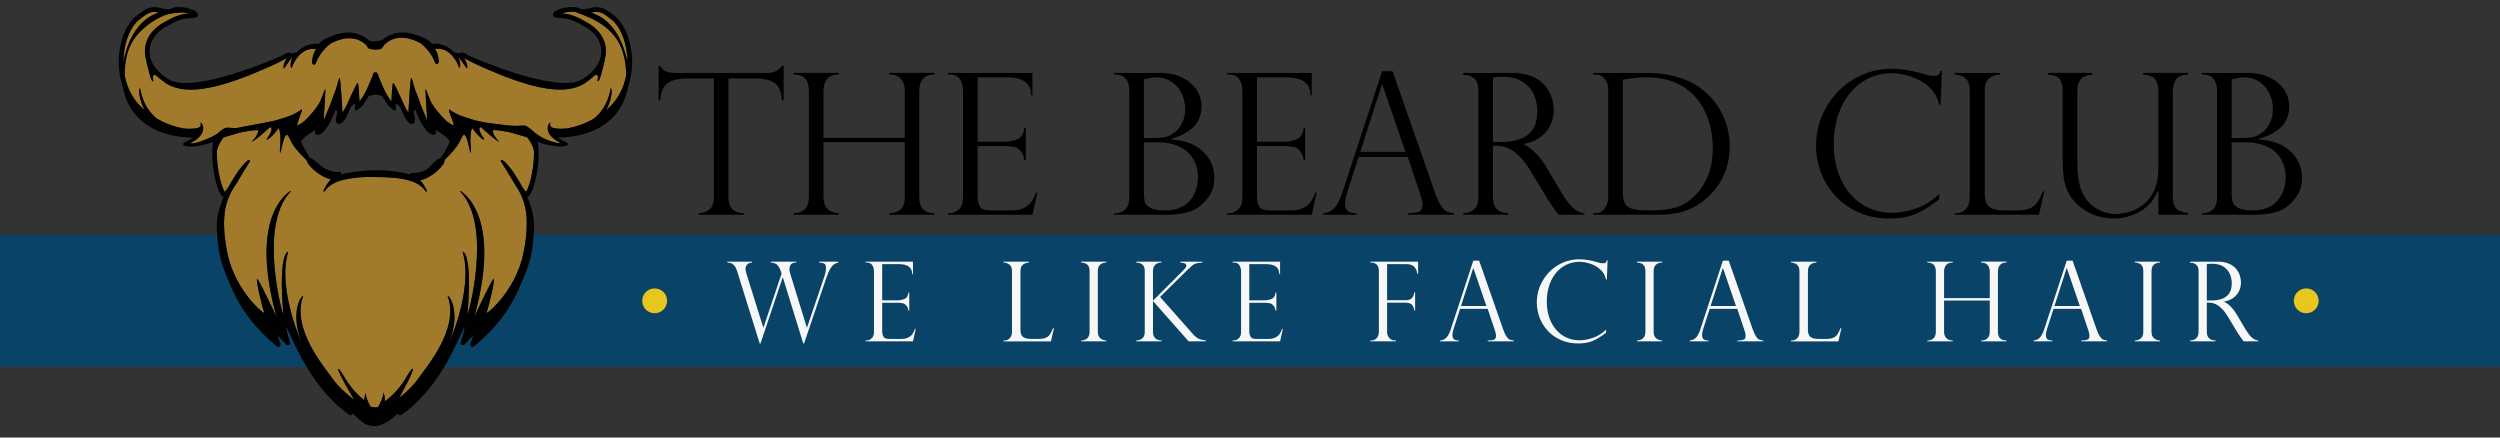 <?xml version="1.0" encoding="utf-8"?>
<!-- Generator: Adobe Illustrator 16.0.0, SVG Export Plug-In . SVG Version: 6.00 Build 0)  -->
<!DOCTYPE svg PUBLIC "-//W3C//DTD SVG 1.1//EN" "http://www.w3.org/Graphics/SVG/1.1/DTD/svg11.dtd">
<svg version="1.1" id="Layer_1" xmlns="http://www.w3.org/2000/svg" xmlns:xlink="http://www.w3.org/1999/xlink" x="0px" y="0px"
	 width="432px" height="75.6px" viewBox="0 0 432 75.6" style="enable-background:new 0 0 432 75.6;" xml:space="preserve">
<rect x="0" y="0" width="432" height="75.6" fill="#333333" stroke="none"/>
<style type="text/css">
<![CDATA[
	.st0{fill:#E7C61F;}
	.st1{fill:#F7F7F7;}
	.st2{fill:#010101;stroke:#010101;}
	.st3{fill:#010101;}
	.st4{fill:#094368;}
	.st5{fill:#A17A2C;}
]]>
</style>
<rect x="0" y="40.601" class="st4" width="432" height="22.764"/>
<circle class="st0" cx="113.125" cy="51.983" r="2.147"/>
<circle class="st0" cx="398.518" cy="51.983" r="2.148"/>
<g>
	<path d="M135.413,17.373h-0.267c-0.122-1.597-0.588-2.631-1.397-3.103c-0.81-0.471-1.808-0.707-2.995-0.707h-4.875v20.581
		c0,1.741,0.887,2.64,2.662,2.695v0.266h-7.803v-0.266c0.732-0.022,1.351-0.236,1.855-0.641c0.504-0.405,0.757-1.09,0.757-2.055
		V13.563h-4.875c-1.187,0-2.182,0.236-2.986,0.707c-0.804,0.472-1.273,1.506-1.406,3.103h-0.267v-5.99h0.267
		c0.177,0.278,0.333,0.483,0.466,0.616c0.133,0.133,0.305,0.247,0.516,0.341c0.21,0.094,0.458,0.161,0.74,0.2
		c0.283,0.039,0.618,0.058,1.007,0.058h15.872c1.054,0,1.875-0.405,2.462-1.215h0.267V17.373z"/>
	<path d="M156.343,23.812v-8.203c0-0.798-0.216-1.453-0.649-1.963s-1.104-0.766-2.013-0.766v-0.283h7.803v0.283
		c-0.91,0-1.575,0.252-1.997,0.757c-0.422,0.505-0.632,1.162-0.632,1.972v18.535c0,1.797,0.876,2.695,2.629,2.695v0.266h-7.803
		v-0.266c0.832,0,1.483-0.225,1.955-0.674c0.472-0.449,0.708-1.112,0.708-1.988v-9.617H142.3v9.583c0,0.854,0.241,1.517,0.724,1.988
		c0.482,0.471,1.128,0.707,1.938,0.707v0.266h-7.803v-0.266c0.843,0,1.489-0.236,1.938-0.707c0.449-0.472,0.674-1.134,0.674-1.988
		V15.609c0-1.819-0.871-2.729-2.612-2.729v-0.283h7.803v0.283c-0.921,0-1.595,0.252-2.021,0.757
		c-0.427,0.505-0.641,1.162-0.641,1.972v8.203H156.343z"/>
	<path d="M163.796,12.881v-0.283h14.608v3.86h-0.233c0-2.063-1.375-3.095-4.126-3.095h-5.108v11.131h4.492
		c0.887,0,1.681-0.144,2.379-0.433s1.098-0.948,1.198-1.98h0.25v5.557h-0.25c-0.1-0.632-0.289-1.117-0.565-1.456
		c-0.277-0.338-0.552-0.563-0.824-0.674c-0.272-0.11-0.513-0.166-0.724-0.166c-0.399-0.067-0.815-0.1-1.248-0.1h-4.708v8.702
		c0,0.655,0.125,1.22,0.375,1.697c0.25,0.477,0.829,0.716,1.739,0.716h3.644c0.876,0,1.597-0.127,2.163-0.383
		c0.565-0.255,1.012-0.61,1.339-1.065c0.327-0.455,0.602-1.003,0.824-1.647h0.233l-0.849,3.843h-14.608v-0.266h0.333
		c0.521,0,1.031-0.21,1.531-0.632c0.499-0.421,0.749-1.109,0.749-2.063V15.676c0-0.754-0.169-1.409-0.507-1.963
		c-0.338-0.555-0.929-0.832-1.772-0.832H163.796z"/>
	<path d="M201.697,37.105h-9.167v-0.266h0.333c0.621,0,1.156-0.225,1.605-0.674s0.674-1.123,0.674-2.021V15.643
		c0-0.876-0.208-1.556-0.624-2.038s-0.979-0.724-1.688-0.724h-0.3v-0.283h8.003c1.054,0,2.024,0.152,2.912,0.458
		c0.887,0.305,1.639,0.727,2.254,1.265s1.09,1.148,1.422,1.83c0.334,0.682,0.5,1.422,0.5,2.221c0,1.475-0.477,2.673-1.432,3.594
		c-0.953,0.92-2.234,1.597-3.843,2.03v0.066c0.732,0.078,1.437,0.194,2.112,0.349c0.678,0.156,1.287,0.372,1.83,0.649
		c0.545,0.277,1.055,0.638,1.531,1.082c0.434,0.399,0.799,0.838,1.098,1.314c0.301,0.477,0.527,0.996,0.684,1.556
		c0.154,0.56,0.232,1.134,0.232,1.722c0,1.275-0.33,2.374-0.99,3.294c-0.66,0.921-1.406,1.62-2.238,2.097
		C205.419,36.778,203.783,37.105,201.697,37.105z M197.671,23.845h1.597c1.309,0,2.241-0.133,2.795-0.399
		c0.355-0.177,0.724-0.421,1.106-0.732c0.382-0.311,0.749-0.799,1.098-1.464c0.349-0.666,0.524-1.469,0.524-2.412
		c0-0.732-0.117-1.428-0.35-2.088c-0.233-0.66-0.572-1.245-1.015-1.755c-0.444-0.51-0.971-0.91-1.581-1.198
		c-0.61-0.288-1.276-0.433-1.997-0.433c-0.632,0-1.359,0.122-2.18,0.366V23.845z M200.183,24.594h-2.512v8.835
		c0,0.588,0.058,1.079,0.175,1.472c0.117,0.394,0.435,0.735,0.957,1.023s1.325,0.433,2.413,0.433c2.251,0,3.855-0.749,4.808-2.246
		c0.654-1.032,0.982-2.19,0.982-3.478c0-0.932-0.164-1.774-0.492-2.529c-0.326-0.754-0.775-1.384-1.348-1.888
		c-0.57-0.505-1.289-0.901-2.154-1.19C202.146,24.738,201.204,24.594,200.183,24.594z"/>
	<path d="M212.063,12.881v-0.283h14.608v3.86h-0.232c0-2.063-1.376-3.095-4.127-3.095h-5.107v11.131h4.492
		c0.888,0,1.681-0.144,2.379-0.433c0.699-0.289,1.099-0.948,1.198-1.98h0.25v5.557h-0.25c-0.1-0.632-0.288-1.117-0.565-1.456
		c-0.277-0.338-0.552-0.563-0.824-0.674c-0.271-0.11-0.513-0.166-0.724-0.166c-0.399-0.067-0.814-0.1-1.247-0.1h-4.709v8.702
		c0,0.655,0.125,1.22,0.374,1.697c0.25,0.477,0.829,0.716,1.739,0.716h3.644c0.876,0,1.597-0.127,2.163-0.383
		c0.565-0.255,1.012-0.61,1.339-1.065c0.327-0.455,0.602-1.003,0.824-1.647h0.232l-0.849,3.843h-14.608v-0.266h0.332
		c0.521,0,1.032-0.21,1.531-0.632c0.499-0.421,0.748-1.109,0.748-2.063V15.676c0-0.754-0.169-1.409-0.507-1.963
		c-0.339-0.555-0.93-0.832-1.772-0.832H212.063z"/>
	<path d="M240.63,12.299l7.337,20.997c0.388,1.087,0.754,1.875,1.098,2.363c0.344,0.488,0.674,0.796,0.99,0.923
		s0.718,0.213,1.206,0.258v0.266h-8.003v-0.266c0.821,0,1.453-0.078,1.897-0.233c0.443-0.155,0.665-0.577,0.665-1.265
		c0-0.377-0.105-0.882-0.316-1.514c-0.044-0.088-0.066-0.155-0.066-0.199l-2.18-6.505h-8.484l-1.947,6.022
		c-0.266,0.821-0.399,1.481-0.399,1.98c0,0.688,0.172,1.146,0.516,1.373c0.344,0.228,0.832,0.341,1.465,0.341v0.266h-5.757v-0.266
		c0.82-0.078,1.478-0.391,1.972-0.94c0.493-0.549,0.923-1.384,1.289-2.504l6.922-21.096H240.63z M235.056,26.241h7.804l-3.993-11.63
		H238.8L235.056,26.241z"/>
	<path d="M253.175,12.947h-0.332v-0.349h8.484c1.365,0,2.521,0.211,3.47,0.632s1.686,0.957,2.213,1.605
		c0.526,0.649,0.903,1.334,1.131,2.055c0.228,0.721,0.341,1.431,0.341,2.129c0,0.888-0.186,1.739-0.557,2.554
		c-0.372,0.815-0.943,1.517-1.714,2.104c-0.771,0.588-1.733,0.987-2.887,1.198v0.066c1.464,0.71,2.817,2.119,4.06,4.226l2.213,3.743
		c0.998,1.675,1.8,2.734,2.404,3.178c0.604,0.444,1.2,0.693,1.788,0.749v0.266h-4.459c-0.188-0.244-0.366-0.479-0.532-0.707
		c-0.166-0.227-0.344-0.469-0.532-0.724c-0.111-0.167-0.274-0.419-0.491-0.757c-0.216-0.338-0.347-0.529-0.391-0.574l-2.929-4.842
		c-0.588-0.987-1.189-1.789-1.805-2.404c-0.615-0.615-1.189-1.056-1.722-1.322c-0.533-0.267-1.013-0.433-1.439-0.5
		c-0.427-0.066-0.93-0.1-1.506-0.1v8.968c0,1.741,0.888,2.64,2.662,2.695v0.266h-7.803v-0.266c0.487-0.022,0.92-0.114,1.297-0.274
		s0.691-0.438,0.94-0.832c0.25-0.394,0.374-0.923,0.374-1.589V15.609c0-0.976-0.238-1.664-0.715-2.063
		C254.262,13.147,253.741,12.947,253.175,12.947z M257.983,24.527h1.397c1.464,0,2.665-0.21,3.603-0.632
		c0.937-0.421,1.616-1.023,2.038-1.805c0.421-0.782,0.632-1.739,0.632-2.87c0-0.942-0.188-1.866-0.565-2.77
		c-0.377-0.904-1.018-1.664-1.922-2.279s-2.121-0.923-3.652-0.923c-0.621,0-1.131,0.05-1.53,0.149V24.527z"/>
	<path d="M275.286,12.881v-0.283h9.434c1.319,0,2.537,0.114,3.651,0.341c1.115,0.228,2.113,0.53,2.995,0.907
		c0.882,0.377,1.645,0.791,2.288,1.24c0.643,0.449,1.187,0.907,1.63,1.373c0.776,0.776,1.437,1.639,1.98,2.587
		c0.543,0.948,0.951,1.949,1.223,3.003s0.407,2.141,0.407,3.261c0,1.121-0.133,2.186-0.399,3.195
		c-0.266,1.009-0.648,1.944-1.147,2.803c-0.499,0.86-1.096,1.639-1.789,2.338c-0.693,0.699-1.5,1.331-2.42,1.896
		c-0.788,0.466-1.692,0.843-2.712,1.131c-1.021,0.289-2.402,0.433-4.144,0.433h-10.997v-0.266h0.333
		c0.765,0,1.336-0.289,1.713-0.865s0.566-1.187,0.566-1.83V15.643c0-0.621-0.104-1.142-0.309-1.564
		c-0.205-0.421-0.479-0.726-0.823-0.915c-0.344-0.188-0.727-0.283-1.147-0.283H275.286z M280.427,13.763v19.417
		c0,0.954,0.152,1.655,0.458,2.104c0.305,0.449,0.779,0.74,1.422,0.874c0.644,0.133,1.587,0.2,2.829,0.2
		c1.774,0,3.271-0.175,4.492-0.524c1.22-0.349,2.401-1.128,3.544-2.337c0.843-0.898,1.52-1.997,2.029-3.294s0.766-2.867,0.766-4.708
		c0-1.453-0.205-2.892-0.616-4.317c-0.41-1.425-1.037-2.692-1.88-3.802c-0.942-1.253-2.154-2.235-3.635-2.945
		c-1.481-0.709-3.264-1.065-5.35-1.065C283.41,13.363,282.058,13.497,280.427,13.763z"/>
	<path d="M335.332,18.088h-0.283c-0.211-1.198-0.773-2.213-1.688-3.044c-0.915-0.832-1.966-1.439-3.152-1.822
		c-1.188-0.383-2.297-0.574-3.328-0.574c-1.408,0-2.731,0.297-3.968,0.89c-1.237,0.594-2.305,1.431-3.203,2.512
		s-1.597,2.379-2.096,3.894c-0.5,1.514-0.749,3.158-0.749,4.933c0,1.719,0.241,3.313,0.724,4.783s1.187,2.745,2.113,3.827
		c0.926,1.082,1.999,1.899,3.219,2.454c1.221,0.555,2.573,0.832,4.06,0.832c1.242,0,2.606-0.252,4.093-0.757
		c1.486-0.504,2.829-1.345,4.026-2.521v0.948c-1.475,1.143-2.825,1.98-4.051,2.512c-1.226,0.533-2.754,0.799-4.584,0.799
		c-1.93,0-3.69-0.353-5.282-1.057s-2.937-1.655-4.035-2.854c-1.098-1.198-1.93-2.545-2.495-4.043
		c-0.565-1.497-0.849-3.039-0.849-4.625c0-2.385,0.588-4.601,1.764-6.647s2.768-3.666,4.775-4.858
		c2.007-1.192,4.187-1.789,6.538-1.789c1.453,0,3,0.216,4.642,0.649l1.73,0.482c0.333,0.066,0.616,0.1,0.849,0.1
		c0.433,0,0.721-0.063,0.865-0.191c0.145-0.127,0.255-0.357,0.333-0.69h0.266L335.332,18.088z"/>
	<path d="M337.761,36.839h0.333c0.599,0,1.128-0.236,1.589-0.707c0.46-0.472,0.69-1.134,0.69-1.988V15.643
		c0-1.02-0.258-1.73-0.774-2.129c-0.516-0.399-1.128-0.61-1.838-0.632v-0.283h7.836v0.283c-0.688,0.022-1.298,0.228-1.83,0.616
		s-0.799,1.104-0.799,2.146v17.886c0,1.065,0.267,1.803,0.799,2.213c0.532,0.411,1.403,0.616,2.612,0.616h2.113
		c0.92,0,1.655-0.111,2.204-0.333c0.549-0.222,0.984-0.56,1.307-1.015c0.321-0.455,0.648-1.098,0.981-1.93h0.282l-0.932,4.026
		h-14.574V36.839z"/>
	<path d="M378.108,37.105h-5.142v-4.06l-0.083-0.066c-0.71,1.653-1.771,2.861-3.187,3.627c-1.414,0.765-2.892,1.148-4.434,1.148
		c-1.741,0-3.309-0.416-4.7-1.248c-1.392-0.832-2.415-1.857-3.069-3.078c-0.466-0.865-0.76-1.767-0.882-2.704
		c-0.122-0.938-0.184-1.911-0.184-2.92V15.609c0-0.732-0.146-1.348-0.44-1.847s-0.996-0.793-2.104-0.882v-0.283h7.703v0.283
		c-1.132,0.133-1.853,0.46-2.163,0.981c-0.311,0.521-0.466,1.104-0.466,1.747v11.996c0,2.44,0.25,4.243,0.749,5.407
		c0.532,1.242,1.331,2.213,2.396,2.912s2.273,1.048,3.627,1.048c0.565,0,1.236-0.1,2.014-0.299c0.775-0.2,1.502-0.532,2.179-0.998
		c2.03-1.387,3.045-3.61,3.045-6.672V15.609c0-0.676-0.155-1.275-0.466-1.797c-0.311-0.521-1.043-0.832-2.196-0.932v-0.283h7.837
		v0.283c-1.132,0.056-1.858,0.372-2.18,0.948c-0.322,0.577-0.482,1.159-0.482,1.747v18.568c0,0.644,0.107,1.151,0.324,1.522
		c0.216,0.372,0.516,0.635,0.898,0.79s0.852,0.283,1.406,0.383V37.105z"/>
	<path d="M389.654,37.105h-9.167v-0.266h0.332c0.621,0,1.156-0.225,1.605-0.674s0.674-1.123,0.674-2.021V15.643
		c0-0.876-0.207-1.556-0.623-2.038s-0.979-0.724-1.689-0.724h-0.299v-0.283h8.002c1.054,0,2.024,0.152,2.912,0.458
		s1.639,0.727,2.254,1.265c0.616,0.538,1.09,1.148,1.423,1.83s0.499,1.422,0.499,2.221c0,1.475-0.477,2.673-1.431,3.594
		c-0.954,0.92-2.235,1.597-3.843,2.03v0.066c0.731,0.078,1.436,0.194,2.112,0.349c0.677,0.156,1.287,0.372,1.83,0.649
		c0.544,0.277,1.054,0.638,1.531,1.082c0.433,0.399,0.798,0.838,1.098,1.314c0.3,0.477,0.526,0.996,0.683,1.556
		c0.155,0.56,0.232,1.134,0.232,1.722c0,1.275-0.33,2.374-0.99,3.294c-0.659,0.921-1.405,1.62-2.237,2.097
		C393.376,36.778,391.739,37.105,389.654,37.105z M385.628,23.845h1.598c1.309,0,2.24-0.133,2.795-0.399
		c0.354-0.177,0.724-0.421,1.106-0.732s0.749-0.799,1.098-1.464c0.35-0.666,0.524-1.469,0.524-2.412c0-0.732-0.116-1.428-0.35-2.088
		c-0.232-0.66-0.571-1.245-1.015-1.755s-0.971-0.91-1.581-1.198c-0.609-0.288-1.275-0.433-1.996-0.433
		c-0.632,0-1.358,0.122-2.18,0.366V23.845z M388.141,24.594h-2.513v8.835c0,0.588,0.059,1.079,0.175,1.472
		c0.116,0.394,0.436,0.735,0.957,1.023c0.521,0.289,1.325,0.433,2.412,0.433c2.252,0,3.854-0.749,4.809-2.246
		c0.654-1.032,0.981-2.19,0.981-3.478c0-0.932-0.164-1.774-0.491-2.529s-0.776-1.384-1.348-1.888
		c-0.571-0.505-1.289-0.901-2.154-1.19C390.104,24.738,389.161,24.594,388.141,24.594z"/>
</g>
<g>
	<path class="st5" d="M87.839,28.636c0.004,0.005,0.654,0.778,0.731,0.896c0.442,0.676,1.083,1.653,1.71,2.814
		c0.246,0.362,0.469,0.656,0.629,0.808c0.294-0.438,0.746-1.628,1.065-3.458c0.195-1.12,0.293-2.213,0.293-3.178
		c0-0.197-0.005-0.388-0.014-0.573c-0.257-0.941-0.732-1.688-1.165-2.218c-0.937-0.29-1.887-0.565-2.7-0.796
		c-0.229-0.051-0.453-0.099-0.671-0.143c-0.448-0.07-0.909-0.149-1.381-0.233c-0.516-0.067-0.931-0.092-1.174-0.064
		c-0.195,0.715,1.133,2.045,1.133,2.045c-0.706-0.283-2.731-2.136-3.176-2.546c-0.072,0-0.138,0.007-0.198,0.017
		c-0.544,0.674,1.414,2.581,0.507,2.051c-0.657-0.384-1.427-1.37-1.844-1.949c-0.563,1.227-0.166,3.738-0.195,4.251
		c-0.296,0.467-0.703-4.937-1.742-2.34c-1.039,2.596-5.803,6.179-5.611,5.761c0.445-0.382,0.856-0.816,1.239-1.278
		c-1.089,1.066-2.38,1.771-3.951,1.801c0.389,0.125,0.775,0.26,1.159,0.415l-14.894-0.245c0,0,0.09-0.028,0.256-0.075
		c-1.005-0.042-1.994-0.234-2.752-0.943c-1.289-0.932-4.212-3.463-4.999-5.43c-1.04-2.597-1.446,2.808-1.743,2.341
		c-0.029-0.513,0.369-3.024-0.195-4.25c-0.416,0.578-1.186,1.565-1.845,1.948c-0.906,0.53,1.052-1.378,0.508-2.05
		c-0.061-0.01-0.126-0.016-0.198-0.019c-0.444,0.413-2.47,2.264-3.177,2.547c0,0,1.33-1.33,1.133-2.045
		c-0.243-0.027-0.658-0.001-1.173,0.064c-0.472,0.084-0.934,0.163-1.381,0.233c-0.218,0.044-0.443,0.091-0.67,0.144
		c-0.813,0.229-1.764,0.504-2.7,0.795c-0.434,0.528-0.908,1.277-1.167,2.217c-0.008,0.186-0.012,0.376-0.012,0.573
		c0,0.966,0.098,2.059,0.292,3.179c0.319,1.828,0.77,3.018,1.064,3.457c0.162-0.153,0.384-0.445,0.631-0.807
		c0.626-1.161,1.266-2.141,1.709-2.816c0.077-0.116,0.727-0.888,0.731-0.894c1.189-1.47,1.441-0.943,1.247-0.684
		c-0.046,0.062-0.975,1.547-1.071,1.697c-0.089,0.149-0.196,0.333-0.311,0.529c-0.678,1.16-1.188,1.994-1.596,2.588
		c-0.833,1.551-2.246,4.151-0.896,10.897c1.348,6.746,6.679,10.964,6.39,10.333c-0.323-0.704-1.726-6.537-1.13-5.729
		c0.595,0.808,3.228,6.434,3.228,6.434c-4.282-15.539,0.613-20.466,2.314-21.654c0.144-0.079,0.239-0.043,0.097,0.105
		c-5.666,5.96-1.195,21.834-1.227,21.078c-0.884-10.87,0.861-10.752,0.861-10.752c-2.045,6.714,2.744,16.762,2.744,16.762
		c-2.744-5.916-0.517-9.237-0.161-9.109c-2.159,5.738,3.928,12.584,5.166,14.416c1.004,1.485,4.119,4.56,4.5,4.288
		c0.381-0.272-4.077-6.146-3.61-6.128c0.751,0.352,1.244,2.818,4.486,5.432c0.06-0.901,0.359-1.498,0.307-1.002
		c-0.043,0.403,0.368,1.323,0.724,2.029c0.399,0.294,0.915,0.307,1.351,0.241c0.376-0.718,0.95-1.896,0.9-2.368
		c-0.059-0.551,0.316,0.242,0.318,1.303c3.484-2.687,3.985-5.281,4.756-5.641c0.465-0.019-1.706,4.511-3.611,6.127
		c0.931-0.729,3.495-2.801,4.5-4.289c1.238-1.832,7.325-8.678,5.166-14.414c0.356-0.129,2.583,3.193-0.162,9.108
		c0,0,4.789-10.048,2.745-16.762c0,0,1.746-0.117,0.861,10.752c-0.031,0.756,4.439-15.118-1.226-21.079
		c-0.142-0.148-0.048-0.184,0.097-0.105c1.701,1.19,6.596,6.117,2.313,21.653c0,0,2.633-5.623,3.229-6.433
		c0.596-0.807-0.808,5.024-1.13,5.729c-0.289,0.631,5.042-3.586,6.39-10.332c1.349-6.746-0.063-9.347-0.897-10.896
		c-0.405-0.596-0.917-1.429-1.595-2.588c-0.113-0.196-0.221-0.379-0.309-0.529c-0.098-0.149-1.027-1.636-1.072-1.696
		C86.396,27.695,86.649,27.167,87.839,28.636z"/>
	<path class="st5" d="M58.208,63.674c-0.021-0.061-0.005-0.02,0.044,0.095C58.231,63.731,58.215,63.699,58.208,63.674z"/>
	<path class="st5" d="M71.537,63.67c-0.007,0.022-0.025,0.057-0.045,0.094C71.542,63.646,71.559,63.607,71.537,63.67z"/>
	<path class="st5" d="M27.444,2.158c-0.659-0.146-1.324-0.191-2.196,0.358c-0.216,0.136-1.243,0.901-1.477,1.125
		c-1.481,1.439-2.417,4.125-2.438,6.947C21.823,8.138,23.286,3.504,27.444,2.158z"/>
	<path class="st5" d="M99.473,2.082c-0.693-0.163-1.698,0.015-2.391,0.237c1.782,0.116,2.995,0.759,4.701,1.767
		c0.69,0.409,2.924,1.95,2.924,4.76c0,0.031,0,0.062-0.001,0.093c0,0.013,0,0.024,0,0.035c0,0.805-0.454,2.524-0.803,3.819
		c-0.348,1.294-0.531,1.285-0.605,1.253c-0.074-0.033-0.023-0.251,0.031-0.606c0.052-0.355-0.267-0.722-0.651-0.338
		c-0.384,0.385-1.5,1.22-1.634,1.295c-2.125,1.34-5.203,1.435-9.411,0.29c-3.679-1.001-7.608-2.811-8.738-3.301
		c-1.131-0.491-2.613-1.292-2.722-1.355c0.084,0.111,0.163,0.231,0.229,0.357c0.458,0.871,0.391,1.633,0.229,1.375
		c-0.161-0.258-1.466-2.017-1.466-2.017c0.595,1.329,0.302,2.142,0.183,1.971c-0.013-0.021-0.029-0.066-0.048-0.135
		c-0.038-0.058-0.087-0.156-0.146-0.328c-0.13-0.396-1.409-3.212-3.999-2.797c0.625,0.731,0.671,2.246,0.671,2.246
		c-0.229,0.747-0.631,0.172-0.631,0.172c-0.805-2.24-2.585-3.446-2.585-3.446c-3.024-1.585-4.97-0.851-6.15,0.247
		c-0.055,0.117-0.163,0.276-0.355,0.492c-0.81,0.913-0.742,2.844-0.742,2.844c-0.688,0.574-1.05-0.13-1.05-0.13
		c0.062-1.288-0.647-2.54-1.018-3.103c-1.18-1.099-3.127-1.837-6.156-0.25c0,0-1.78,1.206-2.584,3.445c0,0-0.402,0.574-0.632-0.172
		c0,0,0.049-1.595,0.723-2.302c-2.624-0.459-3.919,2.39-4.05,2.789c-0.066,0.195-0.121,0.296-0.16,0.35
		c-0.013,0.042-0.025,0.071-0.036,0.085c-0.118,0.171-0.412-0.641,0.185-1.97c0,0-1.307,1.757-1.467,2.016
		c-0.161,0.258-0.229-0.504,0.229-1.375c0.067-0.126,0.145-0.245,0.229-0.356c-0.108,0.064-1.591,0.863-2.721,1.355
		c-1.13,0.492-5.06,2.3-8.739,3.301c-4.208,1.146-7.287,1.05-9.41-0.29c-0.135-0.074-1.25-0.91-1.636-1.294
		c-0.384-0.384-0.703-0.019-0.65,0.337c0.052,0.355,0.104,0.575,0.031,0.605c-0.074,0.032-0.259,0.042-0.607-1.253
		c-0.348-1.293-0.802-3.013-0.802-3.817c0-0.013,0-0.024,0-0.037c0-0.03-0.001-0.061-0.001-0.093c0-2.811,2.233-4.351,2.924-4.76
		c1.706-1.008,2.919-1.651,4.701-1.767c-0.812-0.26-2.053-0.461-2.717-0.124c-0.289,0.147-1.795,0.427-1.795,0.427
		s-4.531,2.104-5.859,5.795c0,0-0.841,2.053-0.723,4.725c0.454,2.289,1.55,4.255,3.183,5.659c0.078,0.068,0.157,0.131,0.235,0.197
		c-0.974-1.71-1.111-3.745-0.771-3.741c0.45,2.681,1.718,4.3,2.945,5.266c1.338,0.774,2.777,1.317,4.388,1.642
		c1.148,0.159,2.092,0.063,2.518-0.036c0.296-0.069,0.49-0.195,0.577-0.375c0.12-0.249-0.008-0.524-0.009-0.526l0.075-0.051
		c0.26,0.282,0.329,0.497,0.332,0.507c0.191,0.643-0.091,1.209-0.104,1.233l0.002-0.002c-0.002,0.003-0.004,0.008-0.006,0.012
		c-0.116,0.244-0.683,0.827-0.787,0.943c-0.104,0.118-0.83,0.616-1.352,0.901c0.177,0.003,0.36-0.006,0.542-0.022
		c0.093-0.011,0.188-0.026,0.286-0.042c1.009-0.139,3.036-1.043,3.612-1.412c0.125-0.081,0.235-0.152,0.34-0.22
		c1.708-1.469,1.288-0.894,3.375-0.96c0.704-0.147,1.278-0.262,1.278-0.262s2.456-0.421,5.25-1.009
		c1.187-0.328,2.189-0.665,2.864-0.932c1.2-0.532,1.705-0.963,1.713-0.971l0.095-0.084l-0.02,0.124
		c0.037,0.015,0.049,0.062,0.036,0.148c-0.047,0.284-0.801,2.017-0.835,2.582c0.374-0.165,0.803-0.441,1.239-0.765
		c1.014-0.96,2.087-2.251,2.548-3.047c0.463-0.795,1.132-2.928,1.109-2.468c-0.023,0.459-0.105,2.764-0.254,4.464
		c0.007,0.087,0.01,0.176,0.01,0.267c0,0.166-0.01,0.338-0.026,0.511l0.021,0.047c0.282-0.709,0.787-1.982,1.088-2.66
		c0.394-1.146,0.7-1.959,0.934-2.517c0.291-0.825,0.527-2.076,0.683-2.094c0.156-0.019,0.461,5.249,0.5,6.003
		c0.308-0.446,0.569-0.979,0.807-1.471c0.196-0.404,1.574-3.568,1.789-3.644c0.214-0.075,0.271,2.204,0.341,3.211
		c0.78-1.09,1.119-1.759,1.504-2.661h-0.001c0,0,0.01-0.022,0.026-0.061c0.043-0.1,0.086-0.203,0.131-0.31
		c0.055-0.133,0.12-0.278,0.188-0.435c0.127-0.297,0.266-0.623,0.372-0.882c0.084-0.215,0.166-0.438,0.238-0.67h0.151
		c0.101-0.054,0.216-0.059,0.322,0h0.087l0.052,0.123c0.048,0.063,0.091,0.144,0.125,0.247c0.044,0.134,0.091,0.262,0.138,0.388
		l0.396,0.955c0.038,0.091,0.077,0.178,0.114,0.268c0.461,1.101,0.777,1.797,1.661,3.031c0.07-1.007,0.126-3.286,0.341-3.211
		c0.213,0.077,1.591,3.239,1.787,3.644c0.239,0.491,0.5,1.026,0.809,1.471c0.038-0.756,0.343-6.021,0.499-6.003
		c0.156,0.019,0.391,1.269,0.682,2.093c0.235,0.559,0.542,1.372,0.935,2.517c0.302,0.679,0.806,1.951,1.088,2.66l0.021-0.045
		c-0.016-0.173-0.026-0.345-0.026-0.511c0-0.093,0.003-0.181,0.009-0.269c-0.147-1.7-0.231-4.003-0.253-4.463
		c-0.023-0.46,0.646,1.672,1.109,2.468c0.462,0.794,1.534,2.086,2.548,3.048c0.437,0.323,0.866,0.599,1.239,0.765
		c-0.034-0.566-0.787-2.298-0.834-2.583c-0.014-0.085-0.001-0.132,0.034-0.148l-0.019-0.124l0.094,0.084
		c0.009,0.007,0.513,0.438,1.714,0.971c0.675,0.268,1.678,0.605,2.864,0.931c0.635,0.133,1.254,0.259,1.829,0.374
		c0.753,0.099,1.818,0.235,3.288,0.417c3.784,0.464,2.736-0.7,4.89,1.164c2.154,1.862,4.677,1.973,4.677,1.973
		c-0.571-0.312-1.05-0.618-1.432-0.955c-0.383-0.338-0.61-0.666-0.712-0.902l0.001,0.003c-0.011-0.022-0.294-0.589-0.104-1.233
		c0.004-0.009,0.073-0.224,0.332-0.505l0.075,0.05c0,0.004-0.127,0.278-0.007,0.526c0.086,0.182,0.281,0.307,0.577,0.375
		c0.227,0.054,0.606,0.106,1.084,0.118c0.029-0.003,0.045-0.006,0.045-0.006c-0.005,0.003-0.011,0.005-0.016,0.006
		c0.407,0.011,0.884-0.009,1.402-0.082c1.613-0.325,3.05-0.868,4.389-1.641c1.225-0.967,2.495-2.584,2.945-5.266
		c0.338-0.004,0.202,2.029-0.771,3.741c0.077-0.065,0.157-0.129,0.235-0.196c1.638-1.41,2.737-3.382,3.187-5.68
		c0.088-2.613-0.728-4.605-0.728-4.605C105.778,3.859,100.611,2.608,99.473,2.082z"/>
	<path class="st5" d="M104.497,2.509c-0.953-0.6-1.659-0.491-2.378-0.315c4.298,1.268,5.796,6.001,6.294,8.487
		c-0.003-2.858-0.941-5.591-2.441-7.047C105.739,3.409,104.712,2.646,104.497,2.509z"/>
	<path class="st3" d="M69.771,29.885c0.006-0.004,0.01-0.008,0.017-0.013c-0.067-0.008-0.132-0.019-0.195-0.035
		c-0.162-0.011-0.328-0.028-0.48-0.076c-0.087-0.027-0.175-0.054-0.264-0.076c-0.042-0.005-0.102-0.011-0.128-0.012
		c-0.079,0-0.156-0.01-0.232-0.024c-2.757-0.416-5.41-0.231-7.409,0.068c-0.007-0.005-0.015-0.008-0.023-0.013
		c-0.031,0.011-0.06,0.023-0.094,0.032c-0.04,0.01-0.08,0.018-0.12,0.023c-0.14,0.055-0.293,0.08-0.446,0.074
		c-0.049,0.016-0.102,0.03-0.119,0.033c-0.083,0.014-0.164,0.024-0.246,0.035c-0.111,0.032-0.228,0.055-0.35,0.066
		c-0.003-0.002-0.007-0.002-0.014-0.002c-1.291,0.258-2.077,0.509-2.077,0.509l14.894,0.245
		C71.59,30.359,70.68,30.086,69.771,29.885z"/>
	<path class="st3" d="M106.547,3.042c-0.299-0.288-1.374-1.081-1.611-1.231c-1.338-0.844-2.38-0.579-3.216-0.366
		c-0.59,0.149-1.056,0.267-1.547,0.017c-1.246-0.637-3.736,0.011-4.383,0.587c-0.301,0.269-0.244,0.54-0.205,0.644
		c0.138,0.37,0.598,0.425,1.03,0.432c1.775,0.026,2.86,0.554,4.75,1.67c0.602,0.357,2.563,1.708,2.517,4.136v0.012
		c0.023,2.896-3.212,4.717-3.245,4.735c-0.006,0.005-0.015,0.008-0.022,0.014c-4.215,2.676-18.978-3.786-19.635-4.102
		c-0.656-0.315-0.876-0.661-1.394-0.484c-0.071,0.024-0.169,0.071-0.262,0.161c-0.268-0.155-0.504-0.22-0.619-0.163
		c-0.275,0.138-0.595-0.733-1.924-1.237c-1.33-0.504-2.062-0.275-2.062-0.275s-0.597-0.78-2.155-1.329
		c-1.165-0.411-3.063-1.161-5.273-0.168c-0.452,0.203-0.837,0.463-1.163,0.748l-0.036-0.019c-0.72,0.414-1.696,0.333-2.244,0.242
		c-0.371-0.369-0.829-0.71-1.395-0.964c-2.209-0.992-4.108-0.242-5.272,0.168c-1.559,0.55-2.154,1.33-2.154,1.33
		s-0.733-0.23-2.062,0.274c-1.329,0.505-1.65,1.375-1.925,1.238c-0.116-0.058-0.351,0.006-0.619,0.162
		c-0.092-0.09-0.19-0.138-0.263-0.161c-0.518-0.176-0.737,0.169-1.395,0.485c-0.656,0.315-15.418,6.777-19.634,4.102
		c-0.008-0.005-0.015-0.011-0.022-0.013c-0.032-0.019-3.267-1.839-3.245-4.736c0-0.004,0-0.007,0-0.01
		c-0.046-2.429,1.917-3.78,2.518-4.136c1.889-1.117,2.974-1.646,4.749-1.671c0.432-0.006,0.892-0.063,1.031-0.433
		c0.039-0.104,0.096-0.374-0.207-0.643c-0.646-0.577-3.135-1.226-4.383-0.589C29.08,1.718,28.615,1.6,28.025,1.451
		c-0.836-0.213-1.878-0.477-3.217,0.368c-0.236,0.149-1.312,0.942-1.61,1.231c-1.728,1.677-2.782,4.842-2.684,8.063
		c0.04,1.342,0.27,2.613,0.673,3.782c1.556,8.502,10.172,8.902,12.175,8.879c-0.473,0.332-1.084,0.667-1.562,0.882
		c-0.101,0.046-0.164,0.149-0.162,0.261c0.003,0.11,0.073,0.207,0.177,0.248c0.408,0.154,0.935,0.179,1.449,0.144
		c0.524,0.032,1.365-0.138,2.108-0.333c0.235-0.058,0.479-0.127,0.728-0.208c0.094-0.029,0.184-0.059,0.267-0.086
		c0.138-0.046,0.293-0.104,0.457-0.167c-0.114,0.586-0.165,1.267-0.165,1.989c0,2.996,0.871,6.714,1.786,7.455
		c0.004,0.004,0.009,0.008,0.014,0.011c0.054,0.041,0.115,0.066,0.179,0.082c-0.673,1.546-1.188,3.269-1.188,4.973
		c0,0.508,0.095,2.655,0.418,4.52c0.32,1.863,0.963,3.605,2.366,6.695c1.646,3.627,4.129,6.768,7.589,9.6
		c0.146,0.119,0.356,0.125,0.507,0.013c0.107-0.079,0.167-0.204,0.167-0.332c0-0.053-0.011-0.106-0.032-0.157
		c-0.188-0.453-0.381-0.955-0.533-1.385c0.454,0.434,1.028,1.016,1.532,1.55c0.136,0.146,0.356,0.173,0.523,0.063
		c0.122-0.077,0.19-0.209,0.19-0.344c0-0.056-0.011-0.107-0.03-0.157c-0.364-0.896-0.645-1.957-0.679-2.642
		c0.174,0.348,0.386,0.809,0.594,1.266c1.471,3.222,4.53,9.923,10.285,13.967c0.132,0.095,0.309,0.104,0.448,0.018
		c0.091-0.055,0.155-0.14,0.184-0.239c0.564,0.517,1.099,1.049,1.099,1.049s0.853,0.649,0.921,0.688
		c0.458,0.27,1.791,0.743,3.061,0.122c0.314-0.133,1.139-0.616,1.139-0.616s0.92-0.661,1.567-1.247
		c0.029,0.098,0.092,0.183,0.183,0.237c0.14,0.084,0.315,0.077,0.449-0.017c5.755-4.044,8.814-10.747,10.285-13.969
		c0.208-0.455,0.419-0.916,0.592-1.264c-0.032,0.684-0.313,1.745-0.677,2.641c-0.019,0.051-0.03,0.103-0.03,0.154
		c0,0.138,0.069,0.27,0.19,0.348c0.167,0.108,0.386,0.081,0.523-0.063c0.504-0.536,1.077-1.119,1.532-1.55
		c-0.152,0.428-0.347,0.933-0.533,1.384c-0.021,0.051-0.032,0.104-0.032,0.158c0,0.128,0.06,0.251,0.167,0.333
		c0.152,0.111,0.361,0.105,0.507-0.015c3.461-2.831,5.943-5.974,7.59-9.599c1.403-3.09,2.045-4.834,2.366-6.697
		c0.322-1.861,0.418-4.012,0.418-4.52c0-1.704-0.516-3.426-1.188-4.972c0.063-0.017,0.124-0.043,0.178-0.083
		c0.005-0.004,0.009-0.007,0.013-0.011c0.917-0.741,1.787-4.46,1.787-7.454c0-0.729-0.053-1.414-0.168-2.004
		c1.137,0.473,2.25,0.668,2.997,0.749c0.671,0.095,1.455,0.129,2.013-0.084c0.104-0.04,0.173-0.137,0.177-0.248
		c0.004-0.111-0.061-0.213-0.161-0.259c-0.478-0.217-1.088-0.55-1.562-0.883c2.004,0.024,10.619-0.376,12.176-8.878
		c0.402-1.169,0.633-2.441,0.673-3.782C109.329,7.884,108.275,4.719,106.547,3.042z M23.771,3.642
		c0.233-0.225,1.261-0.989,1.477-1.125c0.872-0.55,1.538-0.504,2.196-0.358c-4.159,1.346-5.622,5.98-6.111,8.431
		C21.355,7.767,22.29,5.081,23.771,3.642z M91.975,29.696c-0.319,1.829-0.771,3.02-1.065,3.458
		c-0.161-0.152-0.384-0.446-0.629-0.808c-0.627-1.162-1.268-2.139-1.71-2.814c-0.077-0.117-0.727-0.89-0.731-0.896
		c-1.19-1.469-1.442-0.941-1.247-0.682c0.045,0.06,0.974,1.546,1.072,1.696c0.088,0.15,0.196,0.333,0.309,0.529
		c0.679,1.16,1.19,1.993,1.595,2.588c0.834,1.549,2.246,4.15,0.897,10.896c-1.348,6.746-6.679,10.963-6.39,10.332
		c0.322-0.704,1.726-6.535,1.13-5.729c-0.596,0.81-3.229,6.433-3.229,6.433c4.283-15.536-0.611-20.463-2.313-21.653
		c-0.146-0.079-0.239-0.043-0.097,0.105c5.666,5.96,1.195,21.834,1.226,21.079c0.885-10.869-0.861-10.752-0.861-10.752
		c2.044,6.714-2.745,16.762-2.745,16.762c2.745-5.915,0.518-9.237,0.162-9.108c2.159,5.736-3.928,12.582-5.166,14.414
		c-1.005,1.488-3.16,3.175-3.16,3.175s2.736-5.031,2.271-5.013c-0.771,0.359-1.272,2.954-4.756,5.641
		c-0.001-1.061-0.377-1.854-0.318-1.303c0.05,0.473-0.727,2.109-0.854,2.236c-0.128,0.13-0.999,0.185-1.397-0.109
		c-0.355-0.706-0.767-1.626-0.724-2.029c0.052-0.496-0.248,0.101-0.307,1.002c-3.242-2.613-3.735-5.08-4.486-5.432
		c-0.467-0.018,2.696,5.313,2.696,5.313s-2.582-1.988-3.586-3.474c-1.238-1.832-7.325-8.678-5.166-14.416
		c-0.356-0.128-2.583,3.193,0.161,9.109c0,0-4.789-10.048-2.744-16.762c0,0-1.745-0.118-0.861,10.752
		c0.032,0.757-4.438-15.117,1.227-21.078c0.142-0.148,0.047-0.185-0.097-0.105c-1.701,1.188-6.596,6.115-2.314,21.654
		c0,0-2.633-5.626-3.228-6.434c-0.595-0.809,0.808,5.024,1.13,5.729c0.289,0.631-5.042-3.587-6.39-10.333
		c-1.35-6.746,0.063-9.346,0.896-10.897c0.407-0.594,0.917-1.428,1.596-2.588c0.114-0.196,0.221-0.38,0.311-0.529
		c0.096-0.149,1.025-1.635,1.071-1.697c0.195-0.259-0.058-0.787-1.247,0.684c-0.004,0.005-0.654,0.778-0.731,0.894
		c-0.443,0.676-1.083,1.655-1.709,2.816c-0.247,0.362-0.47,0.654-0.631,0.807c-0.294-0.438-0.745-1.629-1.064-3.457
		c-0.194-1.121-0.292-2.213-0.292-3.179c0-0.197,0.004-0.387,0.012-0.573c0.258-0.94,0.733-1.688,1.167-2.217
		c0.937-0.292,1.887-0.567,2.7-0.795c0.228-0.052,0.452-0.099,0.67-0.144c0.447-0.07,0.909-0.149,1.381-0.233
		c0.516-0.066,0.93-0.092,1.173-0.064c0.197,0.716-1.133,2.045-1.133,2.045c0.707-0.283,2.732-2.134,3.177-2.547
		c0.071,0.002,0.137,0.009,0.198,0.019c0.543,0.672-1.415,2.58-0.508,2.05c0.659-0.383,1.429-1.37,1.845-1.948
		c0.564,1.226,0.167,3.737,0.195,4.25c0.297,0.467,0.703-4.938,1.743-2.341c1.038,2.596,5.803,6.181,5.61,5.763
		c-1.651-1.422-2.877-3.519-3.706-5.311c0.475-0.851,1.751-1.541,2.504-2.042c-0.236,0.824,0.114,0.841,0.114,0.841
		c0.485,0.114,0.963-0.173,1.401-0.649c0.018-0.021,0.037-0.044,0.056-0.066c0.008-0.01,0.019-0.018,0.028-0.027
		c0.028-0.043,0.056-0.084,0.087-0.123c0.079-0.158,0.186-0.3,0.323-0.418c0.809-1.188,1.402-2.797,1.501-3.074
		c0.047,0.043,0.349,0.241,0.169,0.85c-0.18,0.608-0.288,1.303,0.149,1.621c0.452,0.185,0.874-0.206,1.231-0.75
		c0.102-0.115,0.204-0.277,0.302-0.497c0.025-0.058,0.051-0.113,0.076-0.171c0.218-0.437,0.395-0.87,0.515-1.139
		c0.346-0.78,1.04-1.127,0.91-0.649c-0.128,0.47-0.031,1.211,0.458,0.786c0.488-0.425,0.59-0.39,1.037-1.042
		c0.486-0.638,0.838-1.318,0.838-1.318c0.453-0.163,0.86-0.24,1.221-0.259c0.337,0.026,0.711,0.104,1.125,0.252
		c0,0,0.352,0.681,0.837,1.319c0.446,0.651,0.549,0.617,1.039,1.041c0.487,0.425,0.584-0.317,0.456-0.787
		c-0.129-0.477,0.563-0.129,0.91,0.649c0.119,0.27,0.295,0.703,0.514,1.14c0.025,0.056,0.051,0.114,0.077,0.171
		c0.097,0.22,0.198,0.382,0.302,0.497c0.357,0.543,0.779,0.934,1.23,0.749c0.436-0.318,0.329-1.012,0.148-1.62
		c-0.179-0.607,0.122-0.808,0.17-0.851c0.089,0.249,0.579,1.576,1.264,2.706c0.022,0.027,0.042,0.056,0.062,0.086
		c0.01,0.012,0.024,0.03,0.037,0.051c0.005,0.004,0.006,0.006,0.011,0.01c0.097,0.096,0.181,0.207,0.259,0.319
		c0.064,0.09,0.096,0.193,0.151,0.288c0.085,0.108,0.174,0.21,0.264,0.304c0.032,0.03,0.065,0.06,0.094,0.093
		c0.397,0.385,0.825,0.604,1.256,0.502c0,0,0.352-0.019,0.114-0.844c0.754,0.501,2.031,1.193,2.505,2.043
		c-0.828,1.793-2.054,3.889-3.706,5.311c-0.192,0.418,4.572-3.165,5.611-5.761c1.039-2.597,1.445,2.807,1.742,2.34
		c0.03-0.513-0.368-3.024,0.195-4.251c0.417,0.579,1.187,1.564,1.844,1.949c0.907,0.53-1.052-1.377-0.507-2.051
		c0.06-0.009,0.126-0.016,0.198-0.017c0.444,0.41,2.47,2.263,3.176,2.546c0,0-1.328-1.33-1.133-2.045
		c0.244-0.028,0.659-0.003,1.174,0.064c0.472,0.083,0.933,0.163,1.381,0.233c0.218,0.044,0.442,0.092,0.671,0.143
		c0.813,0.23,1.763,0.506,2.7,0.796c0.433,0.53,0.908,1.277,1.165,2.218c0.008,0.185,0.014,0.376,0.014,0.573
		C92.268,27.483,92.169,28.576,91.975,29.696z M108.181,13.121c-0.45,2.298-1.549,4.271-3.187,5.68
		c-0.078,0.067-0.158,0.131-0.235,0.196c0.974-1.711,1.11-3.745,0.771-3.741c-0.45,2.682-1.72,4.298-2.945,5.266
		c-1.339,0.773-2.776,1.315-4.389,1.641c-0.518,0.073-0.996,0.093-1.402,0.082c0.005,0,0.011-0.003,0.016-0.006
		c0,0-0.017,0.003-0.045,0.006c-0.478-0.012-0.857-0.064-1.084-0.118c-0.296-0.068-0.491-0.193-0.577-0.375
		c-0.12-0.249,0.007-0.522,0.007-0.526l-0.075-0.05c-0.259,0.282-0.328,0.497-0.332,0.505c-0.19,0.644,0.092,1.21,0.104,1.233
		l-0.001-0.003c0.102,0.236,0.33,0.564,0.712,0.902c0.381,0.336,0.861,0.643,1.432,0.955c0,0-2.523-0.11-4.677-1.973
		c-2.153-1.864-1.105-0.699-4.89-1.164c-1.469-0.182-2.534-0.318-3.288-0.417c-0.575-0.115-1.194-0.24-1.829-0.374
		c-1.187-0.326-2.189-0.664-2.864-0.931c-1.201-0.532-1.705-0.963-1.714-0.971l-0.094-0.084l0.019,0.124
		c-0.036,0.016-0.048,0.063-0.034,0.148c0.047,0.285,0.8,2.017,0.834,2.583c-0.373-0.166-0.803-0.442-1.239-0.765
		c-1.014-0.962-2.086-2.253-2.548-3.048c-0.463-0.795-1.132-2.928-1.109-2.468c0.022,0.46,0.106,2.763,0.253,4.463
		c-0.006,0.088-0.009,0.176-0.009,0.269c0,0.166,0.01,0.337,0.026,0.511l-0.021,0.045c-0.283-0.709-0.787-1.981-1.088-2.66
		c-0.393-1.145-0.699-1.958-0.935-2.517c-0.291-0.824-0.526-2.074-0.682-2.093c-0.156-0.018-0.461,5.248-0.499,6.003
		c-0.308-0.445-0.569-0.98-0.809-1.471c-0.196-0.405-1.574-3.567-1.787-3.644c-0.215-0.075-0.271,2.204-0.341,3.211
		c-0.884-1.234-1.2-1.93-1.661-3.031c-0.037-0.09-0.076-0.177-0.114-0.268l-0.396-0.955c-0.047-0.126-0.093-0.254-0.138-0.388
		c-0.034-0.103-0.076-0.184-0.125-0.247l-0.052-0.123h-0.087c-0.106-0.059-0.222-0.054-0.322,0h-0.151
		c-0.072,0.232-0.154,0.456-0.238,0.67c-0.106,0.259-0.245,0.584-0.372,0.882c-0.068,0.157-0.133,0.302-0.188,0.435
		c-0.045,0.107-0.088,0.209-0.131,0.31c-0.016,0.038-0.026,0.061-0.026,0.061h0.001c-0.386,0.902-0.724,1.571-1.504,2.661
		c-0.07-1.007-0.127-3.286-0.341-3.211c-0.214,0.076-1.592,3.24-1.789,3.644c-0.238,0.491-0.5,1.025-0.807,1.471
		c-0.039-0.755-0.344-6.022-0.5-6.003c-0.156,0.019-0.392,1.269-0.683,2.094c-0.234,0.558-0.541,1.371-0.934,2.517
		c-0.301,0.678-0.806,1.951-1.088,2.66l-0.021-0.047c0.017-0.173,0.026-0.345,0.026-0.511c0-0.091-0.003-0.18-0.01-0.267
		c0.149-1.7,0.231-4.005,0.254-4.464c0.022-0.46-0.646,1.673-1.109,2.468c-0.461,0.796-1.534,2.087-2.548,3.047
		c-0.436,0.323-0.865,0.6-1.239,0.765c0.035-0.565,0.788-2.297,0.835-2.582c0.013-0.086,0-0.133-0.036-0.148l0.02-0.124
		l-0.095,0.084c-0.008,0.007-0.513,0.439-1.713,0.971c-0.675,0.267-1.677,0.604-2.864,0.932c-2.794,0.588-5.25,1.009-5.25,1.009
		s-0.575,0.115-1.278,0.262c-2.087,0.066-1.667-0.509-3.375,0.96c-0.105,0.068-0.214,0.14-0.34,0.22
		c-0.576,0.368-2.603,1.272-3.612,1.412c-0.098,0.016-0.193,0.031-0.286,0.042c-0.183,0.016-0.366,0.025-0.542,0.022
		c0.522-0.285,0.837-0.436,1.146-0.673c0.31-0.235,0.449-0.382,0.664-0.633c0.208-0.245,0.326-0.531,0.334-0.548
		c0.012-0.025,0.293-0.591,0.102-1.233c-0.003-0.01-0.072-0.225-0.332-0.507l-0.075,0.051c0,0.002,0.128,0.278,0.009,0.526
		c-0.087,0.18-0.281,0.307-0.577,0.375c-0.425,0.099-1.369,0.195-2.518,0.036c-1.611-0.325-3.05-0.867-4.388-1.642
		c-1.227-0.966-2.495-2.584-2.945-5.266c-0.34-0.004-0.202,2.031,0.771,3.741c-0.079-0.065-0.158-0.129-0.235-0.197
		c-1.633-1.403-2.729-3.37-3.183-5.659c-0.118-2.671,0.723-4.725,0.723-4.725c1.328-3.691,5.8-5.794,6.82-5.989
		c1.02-0.196,2.739-0.37,3.551-0.11c-1.782,0.116-2.996,0.759-4.701,1.767c-0.691,0.409-2.924,1.949-2.924,4.76
		c0,0.032,0.001,0.063,0.001,0.093v0.037c0,0.804,0.454,2.523,0.802,3.817c0.348,1.295,0.533,1.285,0.607,1.253
		c0.074-0.031,0.021-0.25-0.031-0.605c-0.053-0.356,0.267-0.722,0.65-0.337c0.385,0.384,1.5,1.22,1.636,1.294
		c2.123,1.34,5.202,1.436,9.41,0.29c3.68-1.001,7.609-2.81,8.739-3.301c1.13-0.492,2.613-1.291,2.721-1.355
		c-0.084,0.112-0.163,0.23-0.229,0.356c-0.458,0.871-0.39,1.633-0.229,1.375c0.16-0.259,1.467-2.016,1.467-2.016
		c-0.596,1.329-0.303,2.141-0.185,1.97c0.01-0.014,0.022-0.044,0.036-0.085c0.039-0.054,0.094-0.155,0.16-0.35
		c0.131-0.398,1.427-3.248,4.05-2.789C53.969,9.205,53.92,10.8,53.92,10.8c0.229,0.747,0.632,0.172,0.632,0.172
		c0.804-2.24,2.584-3.445,2.584-3.445c3.029-1.588,4.976-0.849,6.156,0.25c0.371,0.563,1.08,1.815,1.018,3.103
		c0,0,0.363,0.705,1.05,0.13c0,0-0.067-1.931,0.742-2.844c0.192-0.216,0.3-0.375,0.355-0.492c1.18-1.097,3.126-1.832,6.15-0.247
		c0,0,1.78,1.206,2.585,3.446c0,0,0.402,0.574,0.631-0.172c0,0-0.047-1.515-0.671-2.246c2.59-0.415,3.869,2.401,3.999,2.797
		c0.059,0.172,0.107,0.271,0.146,0.328c0.02,0.069,0.036,0.115,0.048,0.135c0.119,0.171,0.413-0.642-0.183-1.971
		c0,0,1.305,1.758,1.466,2.017c0.162,0.258,0.23-0.504-0.229-1.375c-0.066-0.126-0.145-0.246-0.229-0.357
		c0.108,0.063,1.591,0.864,2.722,1.355c1.129,0.491,5.059,2.3,8.738,3.301c4.208,1.145,7.286,1.05,9.411-0.29
		c0.134-0.075,1.25-0.91,1.634-1.295c0.384-0.383,0.704-0.017,0.651,0.338c-0.054,0.355-0.105,0.573-0.031,0.606
		c0.075,0.031,0.258,0.041,0.605-1.253c0.349-1.295,0.803-3.014,0.803-3.819V8.938c0.001-0.031,0.001-0.062,0.001-0.093
		c0-2.81-2.233-4.351-2.924-4.76c-1.706-1.008-2.919-1.651-4.701-1.767c0.692-0.222,1.697-0.4,2.391-0.237
		c1.138,0.527,6.305,1.777,7.98,6.434C107.453,8.516,108.269,10.508,108.181,13.121z M102.119,2.194
		c0.719-0.176,1.425-0.285,2.378,0.315c0.216,0.136,1.243,0.9,1.475,1.125c1.5,1.456,2.438,4.188,2.441,7.047
		C107.915,8.196,106.417,3.462,102.119,2.194z"/>
	<path class="st3" d="M59.773,66.184c0,0-1.542-2.452-1.521-2.415C58.202,63.654,59.773,66.184,59.773,66.184z"/>
	<path class="st3" d="M71.492,63.764c0.02-0.037,0.038-0.071,0.045-0.094C71.559,63.607,71.542,63.646,71.492,63.764z"/>
	<path class="st2" d="M74.904,28.862c-0.531,0.637-1.442,1.429-3.239,1.527c-0.256,0.013-0.524,0.005-0.798-0.03
		c0,0,0.886,0.36,1.532,0.332c0.647-0.03,2.379-0.838,3.536-2.252C77.093,27.024,75.437,28.223,74.904,28.862z"/>
	<path class="st2" d="M55.021,28.944c0,0,1.301,1.173,3.097,1.272c0.257,0.015,0.524,0.006,0.797-0.03c0,0-0.887,0.362-1.533,0.332
		c-0.646-0.03-2.378-0.837-3.535-2.251C52.689,26.853,55.021,28.944,55.021,28.944z"/>
	<path class="st3" d="M64.275,30.51c-2.648,0.225-6.729,0.227-8.188,2.6c0,0-0.198,0.124-0.198-0.1c0-0.222,1.113-2.422,2.225-2.621
		C58.115,30.39,66.923,30.284,64.275,30.51z"/>
	<path class="st3" d="M65.372,30.51c2.648,0.225,6.729,0.227,8.188,2.6c0,0,0.198,0.124,0.198-0.1c0-0.222-1.113-2.422-2.225-2.621
		C71.532,30.39,62.725,30.284,65.372,30.51z"/>
	<path class="st5" d="M63.204,8.205c0,0,2.274,1.034,3.376-0.241v4.341h-3.204L63.204,8.205z"/>
	<path class="st5" d="M26.452,2.372"/>
</g>
<g>
	<path class="st1" d="M144.863,45.211v0.159c-0.281,0.056-0.53,0.16-0.748,0.313c-0.218,0.153-0.434,0.405-0.646,0.758
		s-0.433,0.862-0.664,1.529l-3.862,11.381h-0.14l-3.517-11.381h-0.047l-3.825,11.381h-0.14l-3.919-12.55
		c-0.143-0.442-0.314-0.764-0.514-0.964c-0.2-0.199-0.382-0.322-0.547-0.369c-0.166-0.047-0.37-0.079-0.613-0.098v-0.159h4.274
		v0.159c-0.374,0.024-0.656,0.137-0.846,0.336c-0.19,0.2-0.286,0.446-0.286,0.739c0,0.225,0.053,0.505,0.159,0.842l2.909,9.305
		h0.037l3.124-9.305l-0.131-0.421c-0.125-0.405-0.312-0.75-0.561-1.033c-0.25-0.284-0.639-0.438-1.169-0.463v-0.159h4.405v0.159
		c-0.499,0.006-0.821,0.134-0.968,0.383c-0.146,0.25-0.22,0.48-0.22,0.692c0,0.268,0.046,0.549,0.14,0.842l2.871,9.305h0.038
		l2.927-8.622c0.087-0.23,0.167-0.502,0.239-0.813c0.071-0.312,0.107-0.577,0.107-0.795c0-0.424-0.092-0.689-0.276-0.795
		c-0.184-0.106-0.481-0.172-0.893-0.196v-0.159H144.863z"/>
	<path class="st1" d="M149.554,45.37v-0.159h8.211v2.17h-0.131c0-1.16-0.773-1.74-2.319-1.74h-2.871v6.257h2.525
		c0.499,0,0.944-0.081,1.337-0.243c0.393-0.162,0.617-0.533,0.673-1.113h0.14v3.124h-0.14c-0.056-0.355-0.163-0.628-0.318-0.818
		s-0.31-0.316-0.463-0.379s-0.288-0.094-0.407-0.094c-0.225-0.037-0.458-0.056-0.701-0.056h-2.647v4.891
		c0,0.368,0.07,0.687,0.21,0.954c0.141,0.269,0.466,0.402,0.978,0.402h2.048c0.493,0,0.898-0.071,1.216-0.215
		s0.569-0.343,0.753-0.599c0.184-0.256,0.338-0.564,0.463-0.926h0.131l-0.477,2.16h-8.211v-0.149h0.187
		c0.293,0,0.58-0.118,0.86-0.355c0.281-0.237,0.421-0.623,0.421-1.16V46.94c0-0.424-0.095-0.791-0.285-1.104
		c-0.19-0.312-0.522-0.467-0.996-0.467H149.554z"/>
	<path class="st1" d="M173.404,58.837h0.187c0.336,0,0.634-0.133,0.893-0.397c0.259-0.266,0.388-0.638,0.388-1.118V46.922
		c0-0.573-0.145-0.973-0.435-1.197c-0.29-0.224-0.634-0.343-1.033-0.354v-0.159h4.405v0.159c-0.387,0.012-0.729,0.128-1.029,0.346
		s-0.449,0.62-0.449,1.206v10.054c0,0.599,0.149,1.014,0.449,1.244s0.789,0.346,1.468,0.346h1.188c0.518,0,0.931-0.063,1.239-0.187
		c0.309-0.125,0.553-0.315,0.734-0.571c0.181-0.255,0.365-0.617,0.552-1.085h0.159l-0.523,2.264h-8.192V58.837z"/>
	<path class="st1" d="M191.178,45.211v0.159c-0.412,0-0.761,0.115-1.047,0.346s-0.43,0.614-0.43,1.15v10.455
		c0,0.53,0.153,0.915,0.458,1.155c0.306,0.24,0.646,0.36,1.02,0.36v0.149h-4.367v-0.149c0.399,0,0.743-0.117,1.033-0.351
		c0.29-0.234,0.435-0.622,0.435-1.165V46.866c0-0.573-0.145-0.967-0.435-1.179s-0.634-0.317-1.033-0.317v-0.159H191.178z"/>
	<path class="st1" d="M207.774,45.211v0.159c-0.386,0.024-0.728,0.071-1.024,0.14c-0.296,0.069-0.594,0.24-0.893,0.515
		c-0.218,0.206-0.366,0.343-0.444,0.411c-0.078,0.069-0.164,0.146-0.257,0.234l-4.695,4.639l5.611,6.341
		c0.436,0.486,0.809,0.791,1.117,0.916s0.703,0.215,1.183,0.271v0.149h-2.974l-6.163-6.968v5.303c0,0.979,0.492,1.484,1.478,1.516
		v0.149h-4.368v-0.149c0.274-0.013,0.518-0.064,0.729-0.154c0.212-0.091,0.388-0.246,0.528-0.468c0.141-0.222,0.21-0.52,0.21-0.894
		V46.866c0-0.58-0.145-0.971-0.435-1.174c-0.29-0.202-0.635-0.311-1.034-0.322v-0.159h4.368v0.159
		c-0.985,0.031-1.478,0.529-1.478,1.496v5.087l5.284-5.283c0,0.013,0.013-0.007,0.038-0.057c0.293-0.268,0.439-0.498,0.439-0.691
		c0-0.219-0.086-0.355-0.257-0.412c-0.171-0.056-0.429-0.103-0.771-0.14v-0.159H207.774z"/>
	<path class="st1" d="M212.989,45.37v-0.159h8.212v2.17h-0.131c0-1.16-0.773-1.74-2.32-1.74h-2.871v6.257h2.525
		c0.498,0,0.945-0.081,1.338-0.243s0.617-0.533,0.672-1.113h0.141v3.124h-0.141c-0.055-0.355-0.162-0.628-0.316-0.818
		c-0.156-0.19-0.311-0.316-0.463-0.379c-0.154-0.063-0.289-0.094-0.408-0.094c-0.225-0.037-0.457-0.056-0.701-0.056h-2.646v4.891
		c0,0.368,0.07,0.687,0.21,0.954c0.141,0.269,0.466,0.402,0.977,0.402h2.049c0.492,0,0.896-0.071,1.215-0.215
		s0.57-0.343,0.754-0.599s0.338-0.564,0.463-0.926h0.131l-0.477,2.16h-8.212v-0.149h0.187c0.293,0,0.58-0.118,0.86-0.355
		c0.281-0.237,0.421-0.623,0.421-1.16V46.94c0-0.424-0.095-0.791-0.285-1.104c-0.19-0.312-0.522-0.467-0.996-0.467H212.989z"/>
	<path class="st1" d="M236.783,45.37v-0.159h8.268v2.095h-0.15c-0.037-0.431-0.195-0.815-0.473-1.155s-0.752-0.51-1.426-0.51h-3.311
		v6.238h3.086c0.586,0,0.986-0.12,1.197-0.36c0.213-0.24,0.35-0.572,0.412-0.996h0.148v3.124h-0.148
		c-0.037-0.393-0.168-0.716-0.389-0.968c-0.221-0.253-0.629-0.379-1.221-0.379h-3.086v5.021c0,0.455,0.131,0.822,0.393,1.1
		s0.576,0.416,0.945,0.416h0.195v0.149h-4.441v-0.149h0.188c0.373,0,0.684-0.141,0.93-0.421s0.369-0.646,0.369-1.095V46.903
		c0-0.592-0.133-0.996-0.402-1.211c-0.268-0.215-0.566-0.322-0.896-0.322H236.783z"/>
	<path class="st1" d="M255.596,45.042l4.125,11.803c0.217,0.611,0.424,1.054,0.617,1.328s0.379,0.447,0.557,0.519
		c0.178,0.072,0.402,0.12,0.678,0.146v0.149h-4.498v-0.149c0.461,0,0.816-0.044,1.064-0.131c0.25-0.088,0.375-0.324,0.375-0.711
		c0-0.212-0.059-0.496-0.178-0.852c-0.025-0.05-0.037-0.087-0.037-0.111l-1.225-3.657h-4.77l-1.096,3.386
		c-0.148,0.461-0.225,0.832-0.225,1.112c0,0.387,0.098,0.645,0.291,0.771c0.193,0.128,0.467,0.192,0.822,0.192v0.149h-3.236v-0.149
		c0.463-0.044,0.832-0.22,1.109-0.528s0.52-0.778,0.725-1.408l3.891-11.858H255.596z M252.463,52.88h4.387l-2.246-6.537h-0.037
		L252.463,52.88z"/>
	<path class="st1" d="M277.662,48.297h-0.158c-0.119-0.673-0.436-1.244-0.949-1.711c-0.516-0.468-1.105-0.81-1.773-1.024
		c-0.666-0.215-1.289-0.322-1.869-0.322c-0.793,0-1.535,0.166-2.23,0.5c-0.695,0.333-1.295,0.804-1.801,1.412
		c-0.506,0.607-0.898,1.337-1.178,2.188c-0.281,0.851-0.422,1.775-0.422,2.772c0,0.967,0.137,1.863,0.408,2.689
		c0.27,0.826,0.666,1.543,1.188,2.15c0.52,0.608,1.123,1.067,1.809,1.38c0.686,0.312,1.447,0.467,2.281,0.467
		c0.699,0,1.467-0.142,2.301-0.425c0.836-0.284,1.59-0.756,2.264-1.417v0.533c-0.828,0.642-1.588,1.112-2.277,1.412
		c-0.689,0.299-1.547,0.448-2.576,0.448c-1.084,0-2.074-0.197-2.969-0.594c-0.895-0.396-1.65-0.93-2.268-1.604
		s-1.086-1.431-1.404-2.272c-0.316-0.842-0.477-1.708-0.477-2.6c0-1.341,0.33-2.586,0.992-3.736c0.66-1.15,1.555-2.061,2.684-2.731
		c1.129-0.67,2.354-1.005,3.676-1.005c0.816,0,1.686,0.121,2.609,0.364l0.973,0.271c0.186,0.037,0.346,0.057,0.477,0.057
		c0.242,0,0.404-0.036,0.486-0.107c0.08-0.072,0.143-0.201,0.188-0.389h0.148L277.662,48.297z"/>
	<path class="st1" d="M287.227,45.211v0.159c-0.412,0-0.762,0.115-1.049,0.346c-0.285,0.23-0.43,0.614-0.43,1.15v10.455
		c0,0.53,0.152,0.915,0.459,1.155c0.305,0.24,0.645,0.36,1.02,0.36v0.149h-4.367v-0.149c0.398,0,0.742-0.117,1.033-0.351
		c0.289-0.234,0.434-0.622,0.434-1.165V46.866c0-0.573-0.145-0.967-0.434-1.179c-0.291-0.212-0.635-0.317-1.033-0.317v-0.159
		H287.227z"/>
	<path class="st1" d="M298.727,45.042l4.123,11.803c0.219,0.611,0.424,1.054,0.617,1.328s0.379,0.447,0.557,0.519
		c0.178,0.072,0.404,0.12,0.678,0.146v0.149h-4.498v-0.149c0.461,0,0.816-0.044,1.066-0.131c0.25-0.088,0.373-0.324,0.373-0.711
		c0-0.212-0.059-0.496-0.178-0.852c-0.023-0.05-0.037-0.087-0.037-0.111l-1.225-3.657h-4.77l-1.094,3.386
		c-0.15,0.461-0.225,0.832-0.225,1.112c0,0.387,0.096,0.645,0.289,0.771c0.193,0.128,0.469,0.192,0.824,0.192v0.149h-3.236v-0.149
		c0.461-0.044,0.83-0.22,1.107-0.528s0.52-0.778,0.725-1.408l3.891-11.858H298.727z M295.592,52.88h4.387l-2.244-6.537h-0.037
		L295.592,52.88z"/>
	<path class="st1" d="M309.477,58.837h0.188c0.336,0,0.635-0.133,0.893-0.397c0.26-0.266,0.389-0.638,0.389-1.118V46.922
		c0-0.573-0.145-0.973-0.436-1.197c-0.289-0.224-0.635-0.343-1.033-0.354v-0.159h4.404v0.159c-0.387,0.012-0.729,0.128-1.027,0.346
		c-0.301,0.218-0.449,0.62-0.449,1.206v10.054c0,0.599,0.148,1.014,0.449,1.244c0.299,0.23,0.789,0.346,1.467,0.346h1.189
		c0.518,0,0.93-0.063,1.238-0.187c0.309-0.125,0.553-0.315,0.734-0.571c0.18-0.255,0.365-0.617,0.551-1.085h0.16l-0.523,2.264
		h-8.193V58.837z"/>
	<path class="st1" d="M343.828,51.514v-4.61c0-0.449-0.121-0.816-0.363-1.104c-0.244-0.286-0.621-0.43-1.133-0.43v-0.159h4.387
		v0.159c-0.512,0-0.885,0.142-1.123,0.425c-0.236,0.284-0.355,0.653-0.355,1.108v10.418c0,1.011,0.492,1.516,1.479,1.516v0.149
		h-4.387v-0.149c0.469,0,0.834-0.127,1.1-0.379c0.264-0.253,0.396-0.625,0.396-1.117v-5.406h-7.893v5.387
		c0,0.48,0.135,0.853,0.406,1.118c0.271,0.265,0.635,0.397,1.09,0.397v0.149h-4.387v-0.149c0.475,0,0.838-0.133,1.09-0.397
		c0.254-0.266,0.379-0.638,0.379-1.118V46.903c0-1.022-0.488-1.533-1.469-1.533v-0.159h4.387v0.159
		c-0.518,0-0.896,0.142-1.137,0.425c-0.24,0.284-0.359,0.653-0.359,1.108v4.61H343.828z"/>
	<path class="st1" d="M358.143,45.042l4.125,11.803c0.217,0.611,0.424,1.054,0.617,1.328s0.379,0.447,0.557,0.519
		c0.178,0.072,0.402,0.12,0.678,0.146v0.149h-4.498v-0.149c0.461,0,0.816-0.044,1.064-0.131c0.25-0.088,0.375-0.324,0.375-0.711
		c0-0.212-0.059-0.496-0.178-0.852c-0.025-0.05-0.037-0.087-0.037-0.111l-1.225-3.657h-4.77l-1.096,3.386
		c-0.148,0.461-0.225,0.832-0.225,1.112c0,0.387,0.098,0.645,0.291,0.771c0.193,0.128,0.467,0.192,0.822,0.192v0.149h-3.236v-0.149
		c0.463-0.044,0.832-0.22,1.109-0.528s0.52-0.778,0.725-1.408l3.891-11.858H358.143z M355.01,52.88h4.387l-2.246-6.537h-0.037
		L355.01,52.88z"/>
	<path class="st1" d="M373.262,45.211v0.159c-0.412,0-0.762,0.115-1.049,0.346c-0.285,0.23-0.43,0.614-0.43,1.15v10.455
		c0,0.53,0.152,0.915,0.459,1.155c0.305,0.24,0.645,0.36,1.02,0.36v0.149h-4.367v-0.149c0.398,0,0.742-0.117,1.033-0.351
		c0.289-0.234,0.434-0.622,0.434-1.165V46.866c0-0.573-0.145-0.967-0.434-1.179c-0.291-0.212-0.635-0.317-1.033-0.317v-0.159
		H373.262z"/>
	<path class="st1" d="M378.635,45.407h-0.188v-0.196h4.77c0.768,0,1.418,0.118,1.951,0.355c0.533,0.236,0.947,0.537,1.244,0.902
		c0.295,0.364,0.508,0.75,0.635,1.155c0.129,0.405,0.191,0.804,0.191,1.196c0,0.499-0.104,0.978-0.313,1.436
		c-0.209,0.459-0.529,0.853-0.963,1.184c-0.434,0.33-0.975,0.555-1.623,0.673v0.038c0.822,0.398,1.584,1.19,2.281,2.375l1.244,2.104
		c0.563,0.941,1.012,1.537,1.352,1.786s0.676,0.39,1.006,0.421v0.149h-2.506c-0.107-0.137-0.207-0.27-0.301-0.397
		s-0.193-0.264-0.299-0.407c-0.063-0.093-0.154-0.234-0.275-0.425s-0.195-0.298-0.221-0.323l-1.645-2.721
		c-0.332-0.556-0.67-1.006-1.016-1.352c-0.346-0.347-0.668-0.594-0.967-0.744c-0.301-0.149-0.57-0.243-0.811-0.28
		s-0.521-0.056-0.846-0.056v5.04c0,0.979,0.498,1.484,1.496,1.516v0.149h-4.387v-0.149c0.275-0.013,0.518-0.064,0.73-0.154
		c0.211-0.091,0.389-0.246,0.527-0.468c0.141-0.222,0.211-0.52,0.211-0.894V46.903c0-0.549-0.133-0.936-0.402-1.159
		C379.246,45.52,378.953,45.407,378.635,45.407z M381.338,51.916h0.785c0.824,0,1.498-0.118,2.025-0.355
		c0.527-0.236,0.908-0.575,1.145-1.015c0.238-0.439,0.355-0.978,0.355-1.613c0-0.529-0.105-1.049-0.316-1.557
		c-0.213-0.509-0.572-0.936-1.08-1.281c-0.51-0.347-1.193-0.52-2.053-0.52c-0.35,0-0.637,0.028-0.861,0.084V51.916z"/>
</g>
</svg>
